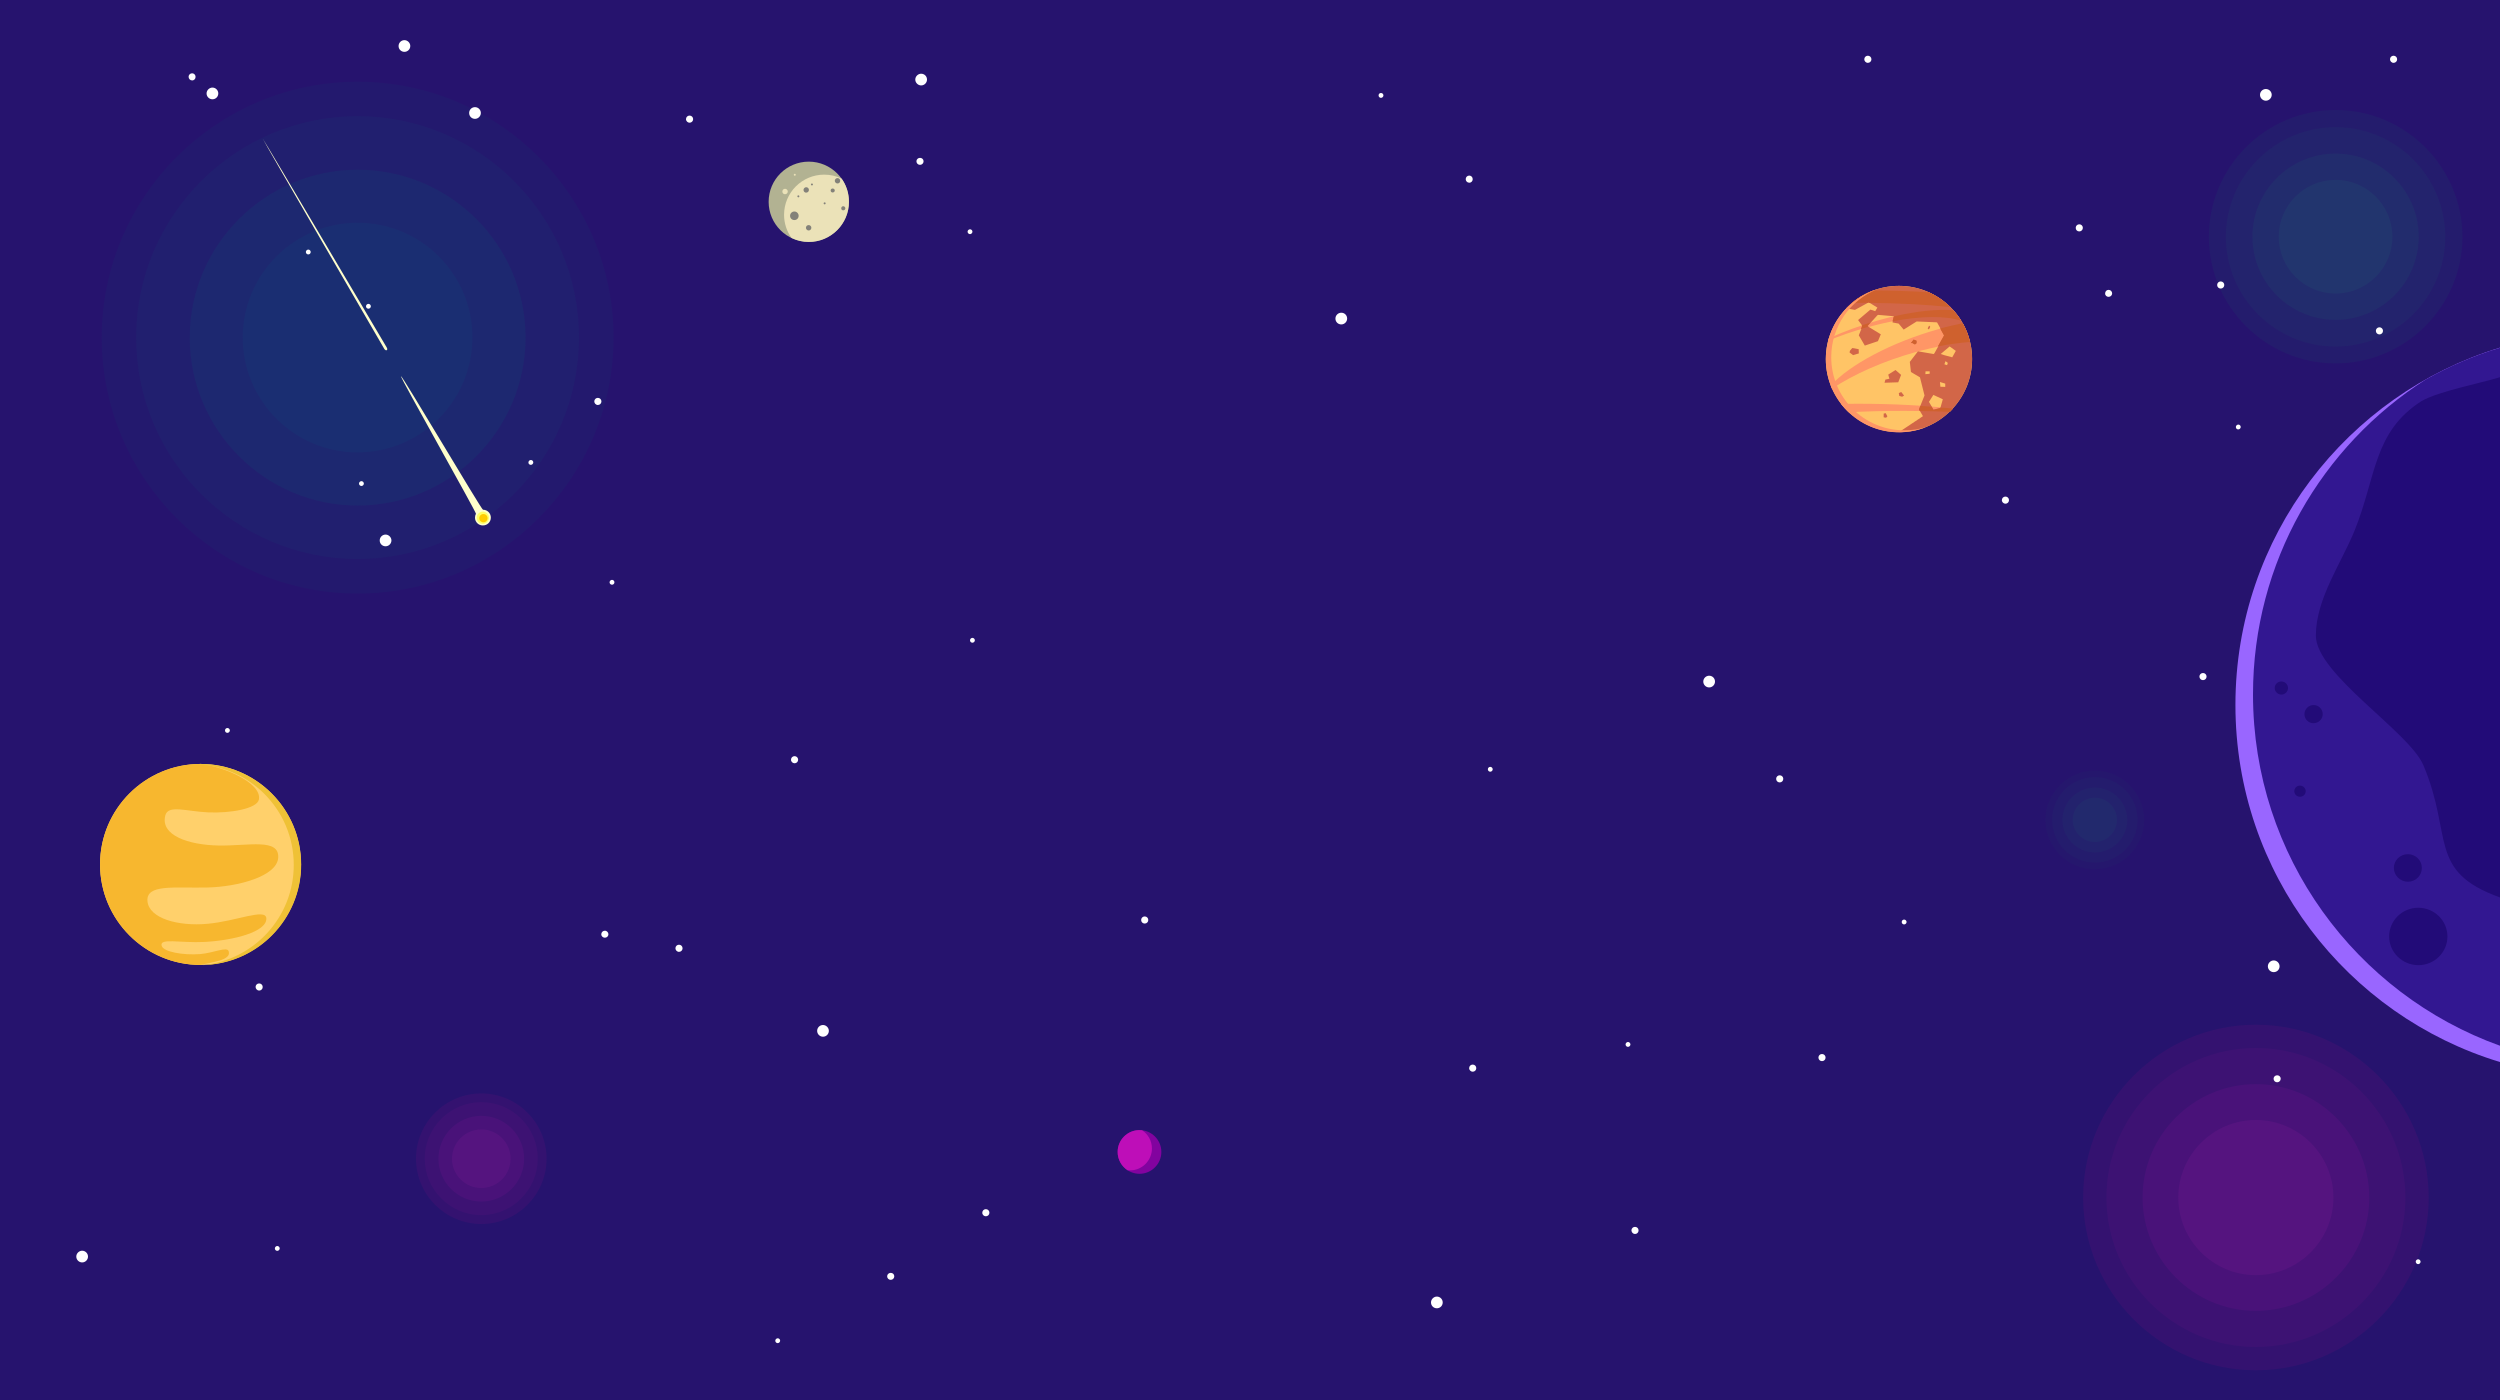 <?xml version="1.0" encoding="utf-8"?>
<svg version="1.1" id="Layer_1" x="0px" y="0px" width="1750px" height="980px" viewBox="0 0 1750 980" enable-background="new 0 0 1750 980" xmlns="http://www.w3.org/2000/svg">
  <rect fill-rule="evenodd" clip-rule="evenodd" fill="#26136E" width="1750" height="980"/>
  <g transform="matrix(-1, 0, 0, -1, 1794.9, 1016.4)">
    <g>
      <path fill-rule="evenodd" clip-rule="evenodd" d="M215.8,299.1c66.6,0,120.9-54.4,120.9-121 c0-66.6-54.3-120.9-120.9-120.9s-121,54.3-121,120.9C94.9,244.7,149.2,299.1,215.8,299.1L215.8,299.1z" fill="#341270"/>
      <path fill-rule="evenodd" clip-rule="evenodd" d="M215.8,282.8c57.6,0,104.6-47,104.6-104.7 c0-57.6-47-104.6-104.6-104.6c-57.6,0-104.7,47-104.7,104.6C111.2,235.8,158.2,282.8,215.8,282.8L215.8,282.8z" fill="#3D1273"/>
      <path fill-rule="evenodd" clip-rule="evenodd" d="M215.8,257.5c43.7,0,79.3-35.7,79.3-79.4 c0-43.7-35.7-79.3-79.3-79.3c-43.7,0-79.4,35.7-79.4,79.3C136.5,221.8,172.1,257.5,215.8,257.5L215.8,257.5z" fill="#491279"/>
      <path fill-rule="evenodd" clip-rule="evenodd" d="M215.8,232.4c29.9,0,54.3-24.4,54.3-54.3 c0-29.9-24.4-54.3-54.3-54.3c-29.9,0-54.3,24.4-54.3,54.3C161.5,208,185.9,232.4,215.8,232.4L215.8,232.4z" fill="#55147F"/>
    </g>
    <g>
      <path fill-rule="evenodd" clip-rule="evenodd" fill="#23196E" d="M1544.6,959.2c98.7,0,179.1-80.5,179.1-179.1 c0-98.7-80.5-179.2-179.1-179.2c-98.7,0-179.2,80.5-179.2,179.2C1365.4,878.8,1445.8,959.2,1544.6,959.2L1544.6,959.2z"/>
      <path fill-rule="evenodd" clip-rule="evenodd" fill="#211F6F" d="M1544.6,935.1c85.4,0,155-69.6,155-155c0-85.4-69.6-155-155-155 c-85.4,0-155,69.6-155,155C1389.5,865.5,1459.2,935.1,1544.6,935.1L1544.6,935.1z"/>
      <path fill-rule="evenodd" clip-rule="evenodd" fill="#1D2870" d="M1544.6,897.6c64.7,0,117.5-52.8,117.5-117.5 s-52.8-117.6-117.5-117.6c-64.8,0-117.6,52.8-117.6,117.6S1479.8,897.6,1544.6,897.6L1544.6,897.6z"/>
      <path fill-rule="evenodd" clip-rule="evenodd" fill="#1A2E72" d="M1544.6,860.5c44.3,0,80.4-36.1,80.4-80.4 c0-44.3-36.1-80.4-80.4-80.4c-44.3,0-80.4,36.1-80.4,80.4C1464.1,824.4,1500.2,860.5,1544.6,860.5L1544.6,860.5z"/>
    </g>
    <g>
      <path fill-rule="evenodd" clip-rule="evenodd" fill="#341270" d="M1458,251c25.2,0,45.7-20.5,45.7-45.7 c0-25.2-20.5-45.7-45.7-45.7c-25.2,0-45.7,20.5-45.7,45.7C1412.3,230.5,1432.8,251,1458,251L1458,251z"/>
      <path fill-rule="evenodd" clip-rule="evenodd" fill="#3D1273" d="M1458,244.9c21.8,0,39.6-17.8,39.6-39.5 c0-21.8-17.8-39.6-39.6-39.6c-21.8,0-39.5,17.8-39.5,39.6C1418.4,227.1,1436.2,244.9,1458,244.9L1458,244.9z"/>
      <path fill-rule="evenodd" clip-rule="evenodd" fill="#491279" d="M1458,235.3c16.5,0,30-13.5,30-30s-13.5-30-30-30 c-16.5,0-30,13.5-30,30S1441.4,235.3,1458,235.3L1458,235.3z"/>
      <path fill-rule="evenodd" clip-rule="evenodd" fill="#55147F" d="M1458,225.8c11.3,0,20.5-9.2,20.5-20.5 c0-11.3-9.2-20.5-20.5-20.5c-11.3,0-20.5,9.2-20.5,20.5C1437.5,216.6,1446.7,225.8,1458,225.8L1458,225.8z"/>
    </g>
    <g>
      <path fill-rule="evenodd" clip-rule="evenodd" fill="#241C6D" d="M160,939.4c48.9,0,88.7-39.8,88.7-88.7 c0-48.9-39.9-88.7-88.7-88.7c-48.9,0-88.8,39.9-88.8,88.7C71.3,899.5,111.1,939.4,160,939.4L160,939.4z"/>
      <path fill-rule="evenodd" clip-rule="evenodd" fill="#23236D" d="M160,927.4c42.3,0,76.8-34.5,76.8-76.8 c0-42.3-34.5-76.8-76.8-76.8c-42.3,0-76.8,34.5-76.8,76.8C83.2,892.9,117.7,927.4,160,927.4L160,927.4z"/>
      <path fill-rule="evenodd" clip-rule="evenodd" fill="#222C6D" d="M160,908.9c32.1,0,58.2-26.1,58.2-58.2 c0-32.1-26.1-58.2-58.2-58.2c-32.1,0-58.2,26.1-58.2,58.2C101.8,882.7,127.9,908.9,160,908.9L160,908.9z"/>
      <path fill-rule="evenodd" clip-rule="evenodd" fill="#22356E" d="M160,890.5c21.9,0,39.8-17.9,39.8-39.8s-17.9-39.8-39.8-39.8 c-21.9,0-39.8,17.9-39.8,39.8S138.1,890.5,160,890.5L160,890.5z"/>
    </g>
    <g>
      <path fill-rule="evenodd" clip-rule="evenodd" fill="#25176D" d="M328.5,477c19,0,34.6-15.5,34.6-34.6s-15.5-34.5-34.6-34.5 c-19,0-34.5,15.5-34.5,34.5S309.5,477,328.5,477L328.5,477z"/>
      <path fill-rule="evenodd" clip-rule="evenodd" fill="#241C6D" d="M328.5,472.4c16.5,0,29.9-13.4,29.9-29.9 c0-16.5-13.4-29.9-29.9-29.9c-16.4,0-29.9,13.4-29.9,29.9C298.6,458.9,312.1,472.4,328.5,472.4L328.5,472.4z"/>
      <path fill-rule="evenodd" clip-rule="evenodd" fill="#23226D" d="M328.5,465.1c12.5,0,22.7-10.2,22.7-22.7 c0-12.5-10.2-22.7-22.7-22.7c-12.5,0-22.7,10.2-22.7,22.7C305.8,454.9,316.1,465.1,328.5,465.1L328.5,465.1z"/>
      <path fill-rule="evenodd" clip-rule="evenodd" fill="#22296D" d="M328.5,458c8.6,0,15.5-7,15.5-15.5s-7-15.5-15.5-15.5 c-8.5,0-15.5,7-15.5,15.5S320,458,328.5,458L328.5,458z"/>
    </g>
  </g>
  <g transform="matrix(-1, 0, 0, 1, 1577.931, 84.861)">
    <path fill-rule="evenodd" clip-rule="evenodd" d="M1437.5,590.6c38.8,0,70.4-31.6,70.4-70.4 c0-38.7-31.6-70.3-70.4-70.3c-38.7,0-70.3,31.6-70.3,70.3C1367.2,559,1398.8,590.6,1437.5,590.6L1437.5,590.6z" style="fill: rgb(255, 208, 107);"/>
    <path fill-rule="evenodd" clip-rule="evenodd" d="M1437.5,449.9c38.9,0,70.4,31.5,70.4,70.3 c0,38.9-31.5,70.4-70.4,70.4c-7.1-1.9-22-3.1-19.6-9.7c1.2-3.3,10.6,1.3,19.9,2.1c12.4,0.9,25.4-1.6,26.9-5.6c2.1-6-12.8-2-30-2.9 c-20.4-1.1-43.8-7.1-43.2-16.6c0.5-7.2,21,2.1,41.2,3.9c20.6,1.9,40.9-3.8,42-15.8c1.1-12.2-18.8-9.1-41.8-9.6 c-21.5-0.5-48.8-7.8-49.7-20.8c-1-14,21-8.2,41.8-8.6c21-0.4,40.9-7.1,37.2-21.1c-2-7.6-14.5-2.8-30-2.1c-15.6,0.7-34.3-2.6-35.5-9 C1394.5,462.8,1422.7,451.4,1437.5,449.9L1437.5,449.9z" style="fill: rgb(247, 183, 47);"/>
    <path fill-rule="evenodd" clip-rule="evenodd" d="M1437.5,449.9c2.3,0,4.6,0.1,6.8,0.3c-0.5,0-1.1,0-1.6,0 c-38.9,0-70.4,31.5-70.4,70.4c0,36.6,27.9,66.6,63.6,70.1c-38.1-0.8-68.8-32-68.8-70.4C1367.2,481.4,1398.7,449.9,1437.5,449.9 L1437.5,449.9z" style="fill: rgb(239, 193, 54);"/>
  </g>
  <g transform="matrix(-1, 0, 0, -1, 1309.451, 1057.565)">
    <path fill-rule="evenodd" clip-rule="evenodd" d="M511.8,266.5c8.4,0,15.3-6.9,15.3-15.3c0-8.4-6.9-15.3-15.3-15.3 c-8.4,0-15.3,6.9-15.3,15.3C496.5,259.7,503.4,266.5,511.8,266.5L511.8,266.5z" style="fill: rgb(130, 3, 159);"/>
    <path fill-rule="evenodd" clip-rule="evenodd" d="M520.2,238.4c4.2,2.8,6.9,7.5,6.9,12.8c0,8.5-6.9,15.3-15.3,15.3 c-0.6,0-1.2,0-1.8-0.1c-4.2-2.7-6.9-7.5-6.9-12.8c0-8.4,6.9-15.3,15.3-15.3C519,238.3,519.6,238.4,520.2,238.4L520.2,238.4z" style="fill: rgb(190, 14, 184);"/>
  </g>
  <g transform="matrix(0, -1, 1, 0, 404.348, 1372.446)">
    <path fill-rule="evenodd" clip-rule="evenodd" d="M1231.2,189.9c15.5,0,28.1-12.6,28.1-28.1s-12.6-28.1-28.1-28.1 c-15.5,0-28.1,12.6-28.1,28.1S1215.7,189.9,1231.2,189.9L1231.2,189.9z" style="fill: rgb(178, 178, 146);"/>
    <path fill-rule="evenodd" clip-rule="evenodd" d="M1247.4,184.8c-4.6,3.3-10.2,5.1-16.2,5.1 c-15.5,0-28.1-12.6-28.1-28.1c0-4.3,1-8.4,2.8-12.1c4.6-3.3,10.2-5.2,16.2-5.2c15.5,0,28.1,12.6,28.1,28.1 C1250.2,177,1249.2,181.1,1247.4,184.8L1247.4,184.8z M1238.4,143.3c1,0,1.9,0.8,1.9,1.9c0,1-0.9,1.9-1.9,1.9 c-1.1,0-1.9-0.9-1.9-1.9C1236.4,144.1,1237.3,143.3,1238.4,143.3L1238.4,143.3z M1250.1,151.3c0.4,0,0.7,0.3,0.7,0.7 c0,0.4-0.3,0.7-0.7,0.7c-0.4,0-0.7-0.4-0.7-0.7C1249.4,151.7,1249.7,151.3,1250.1,151.3L1250.1,151.3z" style="fill: rgb(235, 226, 184);"/>
    <path fill-rule="evenodd" clip-rule="evenodd" d="M1221.4,148.7c1.6,0,3,1.3,3,3c0,1.7-1.4,3-3,3c-1.7,0-3-1.3-3-3 C1218.4,150,1219.7,148.7,1221.4,148.7L1221.4,148.7z M1230.1,172.2c0.4,0,0.7,0.3,0.7,0.7c0,0.4-0.3,0.7-0.7,0.7 c-0.4,0-0.7-0.3-0.7-0.7C1229.4,172.5,1229.7,172.2,1230.1,172.2L1230.1,172.2z M1235,153.8c0.4,0,0.7,0.3,0.7,0.7 c0,0.4-0.3,0.7-0.7,0.7c-0.4,0-0.7-0.3-0.7-0.7C1234.3,154.1,1234.7,153.8,1235,153.8L1235,153.8z M1243.3,163.3 c0.4,0,0.7,0.3,0.7,0.7c0,0.4-0.3,0.7-0.7,0.7c-0.4,0-0.7-0.4-0.7-0.7C1242.6,163.7,1243,163.3,1243.3,163.3L1243.3,163.3z M1239.1,177.1c0.8,0,1.4,0.6,1.4,1.4c0,0.8-0.6,1.5-1.4,1.5c-0.8,0-1.4-0.7-1.4-1.5C1237.7,177.7,1238.3,177.1,1239.1,177.1 L1239.1,177.1z M1226.6,184.5c0.8,0,1.5,0.6,1.5,1.4c0,0.8-0.7,1.5-1.5,1.5c-0.8,0-1.4-0.7-1.4-1.5 C1225.2,185.1,1225.8,184.5,1226.6,184.5L1226.6,184.5z M1245.9,180c1,0,1.9,0.9,1.9,1.9c0,1.1-0.9,1.9-1.9,1.9 c-1.1,0-1.9-0.8-1.9-1.9C1244,180.9,1244.9,180,1245.9,180L1245.9,180z M1239.5,158.1c1,0,1.9,0.9,1.9,1.9c0,1.1-0.9,1.9-1.9,1.9 c-1.1,0-1.9-0.9-1.9-1.9C1237.5,159,1238.4,158.1,1239.5,158.1L1239.5,158.1z M1213,159.8c1.1,0,1.9,0.9,1.9,1.9 c0,1-0.8,1.9-1.9,1.9c-1.1,0-1.9-0.9-1.9-1.9C1211.1,160.7,1212,159.8,1213,159.8L1213,159.8z" style="fill: rgb(131, 129, 121);"/>
  </g>
  <g transform="matrix(0, -1, 1, 0, -600.006, 671.012)">
    <path fill-rule="evenodd" clip-rule="evenodd" fill="#FFFFCC" d="M308.6,932.5c0.9,0,1.9,0.2,2.7,0.7c0.8,0.5,96-53.4,96.5-52.6 c0.6,0.9-93.6,56.4-93.6,57.5c0,3.1-2.5,5.5-5.5,5.5c-3,0-5.5-2.4-5.5-5.5C303.1,935,305.6,932.5,308.6,932.5L308.6,932.5z"/>
    <path fill-rule="evenodd" clip-rule="evenodd" fill="#FFFF66" d="M308.6,942.3c2.4,0,4.3-2,4.3-4.3s-1.9-4.3-4.3-4.3 s-4.3,1.9-4.3,4.3S306.3,942.3,308.6,942.3L308.6,942.3z"/>
    <path fill-rule="evenodd" clip-rule="evenodd" fill="#FFCC00" d="M308.3,941.3c1.6,0,2.9-1.3,2.9-2.9c0-1.6-1.3-2.9-2.9-2.9 c-1.6,0-2.9,1.3-2.9,2.9C305.4,940,306.7,941.3,308.3,941.3L308.3,941.3z"/>
    <path fill-rule="evenodd" clip-rule="evenodd" fill="#FFFFCC" d="M426.8,869c0.2-0.1,146.8-85.3,147-85 c0.2,0.3-145.7,86.5-146,86.7C425.8,871.9,425,870.1,426.8,869L426.8,869z"/>
  </g>
  <g>
    <path fill-rule="evenodd" clip-rule="evenodd" fill="#FFFFFF" d="M644,115.4c1.4,0,2.5-1.1,2.5-2.5c0-1.4-1.1-2.4-2.5-2.4 s-2.5,1.1-2.5,2.4C641.5,114.3,642.6,115.4,644,115.4L644,115.4z"/>
    <path fill-rule="evenodd" clip-rule="evenodd" fill="#FFFFFF" d="M482.7,85.9c1.4,0,2.5-1.1,2.5-2.5c0-1.4-1.1-2.5-2.5-2.5 s-2.5,1.1-2.5,2.5C480.2,84.8,481.4,85.9,482.7,85.9L482.7,85.9z"/>
    <path fill-rule="evenodd" clip-rule="evenodd" fill="#FFFFFF" d="M418.5,283.5c1.4,0,2.5-1.1,2.5-2.5c0-1.4-1.1-2.5-2.5-2.5 c-1.4,0-2.5,1.1-2.5,2.5C416,282.3,417.1,283.5,418.5,283.5L418.5,283.5z"/>
    <path fill-rule="evenodd" clip-rule="evenodd" fill="#FFFFFF" d="M556.2,534.3c1.4,0,2.5-1.1,2.5-2.5s-1.1-2.5-2.5-2.5 s-2.5,1.1-2.5,2.5S554.9,534.3,556.2,534.3L556.2,534.3z"/>
    <path fill-rule="evenodd" clip-rule="evenodd" fill="#FFFFFF" d="M423.4,656.4c1.4,0,2.5-1.1,2.5-2.4s-1.1-2.5-2.5-2.5 s-2.5,1.1-2.5,2.5S422.1,656.4,423.4,656.4L423.4,656.4z"/>
    <path fill-rule="evenodd" clip-rule="evenodd" fill="#FFFFFF" d="M475.3,666.3c1.4,0,2.5-1.1,2.5-2.5c0-1.4-1.1-2.5-2.5-2.5 c-1.4,0-2.5,1.1-2.5,2.5C472.8,665.1,473.9,666.3,475.3,666.3L475.3,666.3z"/>
    <path fill-rule="evenodd" clip-rule="evenodd" fill="#FFFFFF" d="M690.1,851.4c1.4,0,2.5-1.1,2.5-2.5c0-1.4-1.1-2.5-2.5-2.5 s-2.5,1.1-2.5,2.5C687.6,850.4,688.8,851.4,690.1,851.4L690.1,851.4z"/>
    <path fill-rule="evenodd" clip-rule="evenodd" fill="#FFFFFF" d="M623.5,895.9c1.4,0,2.5-1.1,2.5-2.5c0-1.4-1.1-2.4-2.5-2.4 s-2.5,1.1-2.5,2.4C621,894.8,622.1,895.9,623.5,895.9L623.5,895.9z"/>
    <path fill-rule="evenodd" clip-rule="evenodd" fill="#FFFFFF" d="M181.4,693.4c1.4,0,2.5-1.1,2.5-2.5c0-1.4-1.1-2.5-2.5-2.5 c-1.4,0-2.5,1.1-2.5,2.5C179,692.3,180.1,693.4,181.4,693.4L181.4,693.4z"/>
    <path fill-rule="evenodd" clip-rule="evenodd" fill="#FFFFFF" d="M801.3,646.5c1.4,0,2.5-1.1,2.5-2.5s-1.1-2.5-2.5-2.5 s-2.5,1.1-2.5,2.5S799.9,646.5,801.3,646.5L801.3,646.5z"/>
    <path fill-rule="evenodd" clip-rule="evenodd" fill="#FFFFFF" d="M1030.9,750.2c1.4,0,2.5-1.1,2.5-2.5c0-1.4-1.1-2.5-2.5-2.5 s-2.5,1.1-2.5,2.5C1028.4,749.1,1029.6,750.2,1030.9,750.2L1030.9,750.2z"/>
    <path fill-rule="evenodd" clip-rule="evenodd" fill="#FFFFFF" d="M1245.8,547.7c1.4,0,2.5-1.1,2.5-2.5c0-1.4-1.1-2.5-2.5-2.5 s-2.5,1.1-2.5,2.5C1243.3,546.6,1244.4,547.7,1245.8,547.7L1245.8,547.7z"/>
    <path fill-rule="evenodd" clip-rule="evenodd" fill="#FFFFFF" d="M1403.8,352.6c1.4,0,2.5-1.1,2.5-2.5c0-1.4-1.1-2.5-2.5-2.5 s-2.5,1.1-2.5,2.5C1401.3,351.5,1402.5,352.6,1403.8,352.6L1403.8,352.6z"/>
    <path fill-rule="evenodd" clip-rule="evenodd" fill="#FFFFFF" d="M1364.3,258.8c1.4,0,2.5-1.1,2.5-2.5c0-1.4-1.1-2.5-2.5-2.5 s-2.5,1.1-2.5,2.5C1361.8,257.7,1362.9,258.8,1364.3,258.8L1364.3,258.8z"/>
    <path fill-rule="evenodd" clip-rule="evenodd" fill="#FFFFFF" d="M1476,207.8c1.4,0,2.5-1.1,2.5-2.4c0-1.4-1.1-2.5-2.5-2.5 s-2.4,1.1-2.4,2.5C1473.5,206.7,1474.6,207.8,1476,207.8L1476,207.8z"/>
    <path fill-rule="evenodd" clip-rule="evenodd" fill="#FFFFFF" d="M1554.5,202c1.4,0,2.5-1.1,2.5-2.5c0-1.4-1.1-2.5-2.5-2.5 s-2.5,1.1-2.5,2.5C1552,200.9,1553.1,202,1554.5,202L1554.5,202z"/>
    <path fill-rule="evenodd" clip-rule="evenodd" fill="#FFFFFF" d="M1455.5,162c1.4,0,2.5-1.1,2.5-2.5c0-1.4-1.1-2.5-2.5-2.5 s-2.5,1.1-2.5,2.5C1453,161,1454.1,162,1455.5,162L1455.5,162z"/>
    <path fill-rule="evenodd" clip-rule="evenodd" fill="#FFFFFF" d="M1307.5,44c1.4,0,2.5-1.1,2.5-2.5c0-1.4-1.1-2.5-2.5-2.5 s-2.5,1.1-2.5,2.5C1305,42.8,1306.1,44,1307.5,44L1307.5,44z"/>
    <path fill-rule="evenodd" clip-rule="evenodd" fill="#FFFFFF" d="M1675.5,44c1.4,0,2.5-1.1,2.5-2.5c0-1.4-1.1-2.5-2.5-2.5 s-2.5,1.1-2.5,2.5C1673,42.8,1674.1,44,1675.5,44L1675.5,44z"/>
    <path fill-rule="evenodd" clip-rule="evenodd" fill="#FFFFFF" d="M1665.6,234.1c1.4,0,2.5-1.1,2.5-2.5c0-1.4-1.1-2.5-2.5-2.5 s-2.5,1.1-2.5,2.5C1663.1,233,1664.2,234.1,1665.6,234.1L1665.6,234.1z"/>
    <path fill-rule="evenodd" clip-rule="evenodd" fill="#FFFFFF" d="M1542.1,476.1c1.4,0,2.5-1.1,2.5-2.5c0-1.4-1.1-2.5-2.5-2.5 s-2.5,1.1-2.5,2.5C1539.6,475,1540.7,476.1,1542.1,476.1L1542.1,476.1z"/>
    <path fill-rule="evenodd" clip-rule="evenodd" fill="#FFFFFF" d="M1653.2,582.3c1.4,0,2.5-1.1,2.5-2.5s-1.1-2.5-2.5-2.5 s-2.5,1.1-2.5,2.5S1651.9,582.3,1653.2,582.3L1653.2,582.3z"/>
    <path fill-rule="evenodd" clip-rule="evenodd" fill="#FFFFFF" d="M1594,757.6c1.4,0,2.5-1.1,2.5-2.5c0-1.4-1.1-2.4-2.5-2.4 c-1.4,0-2.5,1.1-2.5,2.4C1591.5,756.5,1592.6,757.6,1594,757.6L1594,757.6z"/>
    <path fill-rule="evenodd" clip-rule="evenodd" fill="#FFFFFF" d="M1275.4,742.8c1.4,0,2.5-1.1,2.5-2.5s-1.1-2.5-2.5-2.5 s-2.5,1.1-2.5,2.5S1274,742.8,1275.4,742.8L1275.4,742.8z"/>
    <path fill-rule="evenodd" clip-rule="evenodd" fill="#FFFFFF" d="M1144.5,863.8c1.4,0,2.5-1.1,2.5-2.5c0-1.4-1.1-2.5-2.5-2.5 s-2.5,1.1-2.5,2.5C1142.1,862.7,1143.2,863.8,1144.5,863.8L1144.5,863.8z"/>
    <path fill-rule="evenodd" clip-rule="evenodd" fill="#FFFFFF" d="M1028.5,127.9c1.4,0,2.4-1.1,2.4-2.5s-1.1-2.5-2.4-2.5 c-1.4,0-2.5,1.1-2.5,2.5S1027.1,127.9,1028.5,127.9L1028.5,127.9z"/>
    <path fill-rule="evenodd" clip-rule="evenodd" fill="#FFFFFF" d="M134.5,56.3c1.4,0,2.4-1.1,2.4-2.5c0-1.4-1.1-2.5-2.4-2.5 c-1.4,0-2.5,1.1-2.5,2.5C132.1,55.2,133.1,56.3,134.5,56.3L134.5,56.3z"/>
    <path fill-rule="evenodd" clip-rule="evenodd" fill="#FFFFFF" d="M148.7,69.5c2.3,0,4.1-1.8,4.1-4.1c0-2.2-1.8-4.1-4.1-4.1 c-2.2,0-4.1,1.9-4.1,4.1C144.6,67.7,146.5,69.5,148.7,69.5L148.7,69.5z"/>
    <path fill-rule="evenodd" clip-rule="evenodd" fill="#FFFFFF" d="M283.1,36.3c2.2,0,4.1-1.8,4.1-4.1c0-2.2-1.9-4.1-4.1-4.1 c-2.3,0-4.1,1.9-4.1,4.1C279,34.5,280.8,36.3,283.1,36.3L283.1,36.3z"/>
    <path fill-rule="evenodd" clip-rule="evenodd" fill="#FFFFFF" d="M332.5,83.2c2.2,0,4.1-1.9,4.1-4.1c0-2.3-1.9-4.1-4.1-4.1 c-2.3,0-4.1,1.8-4.1,4.1C328.4,81.4,330.2,83.2,332.5,83.2L332.5,83.2z"/>
    <path fill-rule="evenodd" clip-rule="evenodd" fill="#FFFFFF" d="M644.8,59.8c2.3,0,4.1-1.9,4.1-4.1c0-2.3-1.8-4.1-4.1-4.1 c-2.2,0-4.1,1.9-4.1,4.1C640.7,57.9,642.6,59.8,644.8,59.8L644.8,59.8z"/>
    <path fill-rule="evenodd" clip-rule="evenodd" fill="#FFFFFF" d="M269.9,382.4c2.2,0,4.1-1.8,4.1-4.1c0-2.2-1.9-4.1-4.1-4.1 c-2.3,0-4.1,1.9-4.1,4.1C265.8,380.6,267.6,382.4,269.9,382.4L269.9,382.4z"/>
    <path fill-rule="evenodd" clip-rule="evenodd" fill="#FFFFFF" d="M576.1,725.7c2.2,0,4.1-1.8,4.1-4.1c0-2.2-1.9-4.1-4.1-4.1 c-2.3,0-4.1,1.9-4.1,4.1C572,723.8,573.8,725.7,576.1,725.7L576.1,725.7z"/>
    <path fill-rule="evenodd" clip-rule="evenodd" fill="#FFFFFF" d="M57.5,883.7c2.3,0,4.1-1.9,4.1-4.1c0-2.2-1.8-4.1-4.1-4.1 c-2.2,0-4.1,1.9-4.1,4.1C53.4,881.9,55.3,883.7,57.5,883.7L57.5,883.7z"/>
    <path fill-rule="evenodd" clip-rule="evenodd" fill="#FFFFFF" d="M1005.8,915.8c2.3,0,4.1-1.8,4.1-4.1c0-2.2-1.8-4.1-4.1-4.1 c-2.2,0-4.1,1.9-4.1,4.1C1001.7,914,1003.5,915.8,1005.8,915.8L1005.8,915.8z"/>
    <path fill-rule="evenodd" clip-rule="evenodd" fill="#FFFFFF" d="M1196.4,481.2c2.3,0,4.1-1.9,4.1-4.1c0-2.3-1.8-4.1-4.1-4.1 c-2.2,0-4.1,1.8-4.1,4.1C1192.3,479.3,1194.1,481.2,1196.4,481.2L1196.4,481.2z"/>
    <path fill-rule="evenodd" clip-rule="evenodd" fill="#FFFFFF" d="M1591.6,680.5c2.3,0,4.1-1.8,4.1-4.1c0-2.2-1.8-4.1-4.1-4.1 c-2.2,0-4.1,1.9-4.1,4.1C1587.5,678.7,1589.4,680.5,1591.6,680.5L1591.6,680.5z"/>
    <path fill-rule="evenodd" clip-rule="evenodd" fill="#FFFFFF" d="M938.9,227.1c2.3,0,4.1-1.9,4.1-4.1c0-2.3-1.8-4.1-4.1-4.1 c-2.2,0-4.1,1.8-4.1,4.1C934.8,225.3,936.6,227.1,938.9,227.1L938.9,227.1z"/>
    <path fill-rule="evenodd" clip-rule="evenodd" fill="#FFFFFF" d="M1586.1,70.5c2.2,0,4.1-1.9,4.1-4.1c0-2.3-1.9-4.1-4.1-4.1 s-4.1,1.8-4.1,4.1C1582,68.6,1583.9,70.5,1586.1,70.5L1586.1,70.5z"/>
    <path fill-rule="evenodd" clip-rule="evenodd" fill="#FFFFFF" d="M680.7,449.9c0.9,0,1.7-0.8,1.7-1.7c0-0.9-0.8-1.7-1.7-1.7 c-0.9,0-1.7,0.8-1.7,1.7C679,449.2,679.8,449.9,680.7,449.9L680.7,449.9z"/>
    <path fill-rule="evenodd" clip-rule="evenodd" fill="#FFFFFF" d="M679,163.9c0.9,0,1.7-0.8,1.7-1.7c0-0.9-0.7-1.7-1.7-1.7 c-0.9,0-1.7,0.8-1.7,1.7C677.3,163.1,678.1,163.9,679,163.9L679,163.9z"/>
    <path fill-rule="evenodd" clip-rule="evenodd" fill="#FFFFFF" d="M966.7,68.5c0.9,0,1.7-0.8,1.7-1.7s-0.7-1.7-1.7-1.7 s-1.7,0.7-1.7,1.7S965.8,68.5,966.7,68.5L966.7,68.5z"/>
    <path fill-rule="evenodd" clip-rule="evenodd" fill="#FFFFFF" d="M1317.4,300.6c0.9,0,1.7-0.8,1.7-1.7c0-0.9-0.8-1.7-1.7-1.7 c-0.9,0-1.7,0.8-1.7,1.7C1315.7,299.9,1316.4,300.6,1317.4,300.6L1317.4,300.6z"/>
    <path fill-rule="evenodd" clip-rule="evenodd" fill="#FFFFFF" d="M1566.8,300.6c0.9,0,1.7-0.8,1.7-1.7c0-0.9-0.7-1.7-1.7-1.7 c-0.9,0-1.7,0.8-1.7,1.7C1565.1,299.9,1565.8,300.6,1566.8,300.6L1566.8,300.6z"/>
    <path fill-rule="evenodd" clip-rule="evenodd" fill="#FFFFFF" d="M1628.5,520.4c0.9,0,1.7-0.7,1.7-1.7s-0.8-1.7-1.7-1.7 c-0.9,0-1.7,0.8-1.7,1.7S1627.6,520.4,1628.5,520.4L1628.5,520.4z"/>
    <path fill-rule="evenodd" clip-rule="evenodd" fill="#FFFFFF" d="M1043.2,540.2c0.9,0,1.7-0.8,1.7-1.7s-0.8-1.7-1.7-1.7 c-0.9,0-1.7,0.7-1.7,1.7S1042.3,540.2,1043.2,540.2L1043.2,540.2z"/>
    <path fill-rule="evenodd" clip-rule="evenodd" fill="#FFFFFF" d="M1139.6,732.8c0.9,0,1.7-0.8,1.7-1.7c0-0.9-0.8-1.7-1.7-1.7 c-0.9,0-1.7,0.8-1.7,1.7C1137.9,732,1138.6,732.8,1139.6,732.8L1139.6,732.8z"/>
    <path fill-rule="evenodd" clip-rule="evenodd" fill="#FFFFFF" d="M428.4,409.3c0.9,0,1.7-0.7,1.7-1.7s-0.8-1.7-1.7-1.7 c-0.9,0-1.7,0.8-1.7,1.7S427.4,409.3,428.4,409.3L428.4,409.3z"/>
    <path fill-rule="evenodd" clip-rule="evenodd" fill="#FFFFFF" d="M257.9,216.1c0.9,0,1.7-0.8,1.7-1.7c0-0.9-0.8-1.7-1.7-1.7 c-0.9,0-1.7,0.8-1.7,1.7C256.2,215.4,257,216.1,257.9,216.1L257.9,216.1z"/>
    <path fill-rule="evenodd" clip-rule="evenodd" fill="#FFFFFF" d="M253,340.2c0.9,0,1.7-0.8,1.7-1.7c0-0.9-0.8-1.7-1.7-1.7 c-0.9,0-1.7,0.8-1.7,1.7C251.3,339.4,252.1,340.2,253,340.2L253,340.2z"/>
    <path fill-rule="evenodd" clip-rule="evenodd" fill="#FFFFFF" d="M159.2,513c0.9,0,1.7-0.8,1.7-1.7s-0.8-1.7-1.7-1.7 c-0.9,0-1.7,0.7-1.7,1.7S158.2,513,159.2,513L159.2,513z"/>
    <path fill-rule="evenodd" clip-rule="evenodd" fill="#FFFFFF" d="M215.8,178.1c0.9,0,1.7-0.7,1.7-1.7c0-0.9-0.8-1.7-1.7-1.7 c-0.9,0-1.7,0.8-1.7,1.7C214.1,177.4,214.9,178.1,215.8,178.1L215.8,178.1z"/>
    <path fill-rule="evenodd" clip-rule="evenodd" fill="#FFFFFF" d="M371.6,325.4c0.9,0,1.7-0.8,1.7-1.7c0-0.9-0.7-1.7-1.7-1.7 c-0.9,0-1.7,0.8-1.7,1.7C369.8,324.6,370.6,325.4,371.6,325.4L371.6,325.4z"/>
    <path fill-rule="evenodd" clip-rule="evenodd" fill="#FFFFFF" d="M194.1,875.6c0.9,0,1.7-0.8,1.7-1.7c0-0.9-0.8-1.7-1.7-1.7 c-0.9,0-1.7,0.8-1.7,1.7C192.4,874.8,193.1,875.6,194.1,875.6L194.1,875.6z"/>
    <path fill-rule="evenodd" clip-rule="evenodd" fill="#FFFFFF" d="M544.4,940.2c0.9,0,1.7-0.8,1.7-1.7c0-0.9-0.7-1.7-1.7-1.7 c-0.9,0-1.7,0.8-1.7,1.7C542.7,939.5,543.5,940.2,544.4,940.2L544.4,940.2z"/>
    <path fill-rule="evenodd" clip-rule="evenodd" fill="#FFFFFF" d="M1692.7,884.9c0.9,0,1.7-0.8,1.7-1.7c0-0.9-0.8-1.7-1.7-1.7 c-0.9,0-1.7,0.8-1.7,1.7C1691.1,884.2,1691.8,884.9,1692.7,884.9L1692.7,884.9z"/>
    <path fill-rule="evenodd" clip-rule="evenodd" fill="#FFFFFF" d="M1332.9,647.1c0.9,0,1.7-0.8,1.7-1.7s-0.8-1.7-1.7-1.7 c-0.9,0-1.7,0.7-1.7,1.7S1332,647.1,1332.9,647.1L1332.9,647.1z"/>
  </g>
  <g transform="matrix(-1, 0, 0, -1, 1615.667, 828.115)">
    <path fill-rule="evenodd" clip-rule="evenodd" d="M286.4,628c28.2,0,51.2-23,51.2-51.2c0-28.2-23-51.2-51.2-51.2 c-28.2,0-51.2,23-51.2,51.2C235.2,604.9,258.2,628,286.4,628L286.4,628z" style="fill: rgb(255, 196, 102);"/>
    <path fill-rule="evenodd" clip-rule="evenodd" d="M321.6,539.5c1.9,1.8,3.7,3.8,5.4,5.9c-3.9,0.1-7.8,0.1-11.8,0.1 c-25,0-48.1-1.3-66.6-3.4c0.7-0.8,1.4-1.5,2.2-2.3c10,0.5,20.7,0.7,31.6,0.7C296.3,540.5,309.5,540.2,321.6,539.5L321.6,539.5z M333.3,556c0.3,0.7,0.6,1.5,0.9,2.2c-13.2,14.5-42.3,30.2-75.4,39.5c-5.9,1.6-11.6,3-17.1,4.1c-2.3-4.1-4-8.5-5.1-13.2 c11.2-0.8,24.3-3.1,38.3-7C297.5,575.3,318.3,566,333.3,556L333.3,556z M336.1,589.6c-0.1,0.5-0.3,1.1-0.5,1.6 c-10.6,4.9-22.4,9.2-34.8,12.7c-20.4,5.8-38.8,8-52.5,7.1c-2-2.3-3.9-4.8-5.5-7.4c13.4,4.5,37.8,3.3,66-4.7 C318.4,596.3,327.5,593.1,336.1,589.6L336.1,589.6z M319.2,616.2c-4.4,3.7-9.5,6.6-15,8.6c-13.6-0.1-26.5-0.5-38.4-1.2 c-5.8-2.6-11-6.1-15.4-10.5c18.1,1.9,40.3,3.1,64.2,3.1C316.1,616.2,317.6,616.2,319.2,616.2L319.2,616.2z" style="fill: rgb(255, 150, 102);"/>
    <path fill-rule="evenodd" clip-rule="evenodd" d="M323.4,612.3C314.1,622,301,628,286.4,628 c-28.3,0-51.2-23-51.2-51.2c0-28.3,23-51.2,51.2-51.2l-16.8,11.2l2.8,4.8l-3.9,9.7l3.2,12.7l6.3,3.7l0.8,7.1l-5.7,7.4l-11-1.9 l-0.5,0.5l-7,12.5l5.1,9.1l0.5,0.1l13.8,0.6l9.1-5.7l3.5,4.2l4.3,0.8l-1.1,4.4c0.4,0,0.6,0,0.6,0l10.5,0.9c2-1,0.6-0.3,0.8-0.5 l6.7-7.4l-9.3-5.7l2-4.8l9.2-3.1l4.2,7.2l-2.6,6.5l3.1,4.2l-8.6,7.3l-3.4-1.1l-1.5,2.5l6,3.7l9.7-5.3L323.4,612.3z M319.1,584.5 l-4.5-0.8l-0.1-3l3.8-1.1l0.2-0.1l2.5,1.9l-0.3,1.2L319.1,584.5z M265.3,600.2l-0.8-0.8l0.9-1.9l0.9,0.7L265.3,600.2z M277.2,588.1 l-2-1.1l-1.1,0.9v1.7l2,0.8l2-2.5L277.2,588.1z M295.7,538.9l-1.2-2.2l0.9-1l1.7,0.3v2.6L295.7,538.9z M284.8,553.7l-2-2.5l1.4-0.8 l2,0.6l0.3,2L284.8,553.7z M296.5,560.2l-9.6,0.3l-2,5.2l3.9,3.4l5.1-3.2l-0.8-2.9l2.8-0.6L296.5,560.2z M262.2,541.4l-4.8,1.2 l-1.7,6l6.6,3.1l3.1-4.9L262.2,541.4z M252.7,572.5l-0.5,1.6l1.6,1.2l0.8-2.2L252.7,572.5z M254.3,579.4l-5.2-1.4l-2.5,4.5l4.3,3.1 l6.3-5.3L254.3,579.4z M264.8,566.5l3.1-0.3l-0.1,2h-2.9V566.5z M257.4,557.4l-3.4-0.1v2.3l3.7,1.1L257.4,557.4z" style="fill: rgb(210, 102, 72);"/>
    <path fill-rule="evenodd" clip-rule="evenodd" d="M319.2,616.2c-4.4,3.7-9.5,6.6-15,8.6 c-13.6-0.1-26.5-0.5-38.4-1.2c-5.8-2.6-11-6.1-15.4-10.5c16.2,1.8,35.6,2.8,56.6,3l0.7,0.4l0.7-0.4c2.1,0,4.2,0,6.3,0 C316.1,616.2,317.6,616.2,319.2,616.2L319.2,616.2z M248.4,611c-2-2.3-3.9-4.8-5.5-7.4c10.5,3.5,27.6,3.5,48-0.4l-0.8,3.4 C274,610.4,259.6,611.8,248.4,611L248.4,611z M241.8,601.9c-2.3-4.1-4-8.5-5.1-13.2c6.9-0.5,14.4-1.5,22.5-3.1l-4.3,7.7l2.7,4.9 C252.1,599.6,246.9,600.8,241.8,601.9L241.8,601.9z M248.6,542.1c0.7-0.8,1.4-1.5,2.2-2.3c6.8,0.3,13.8,0.5,21,0.6l0.6,1l-1,2.6 c-2.7-0.2-5.3-0.4-7.8-0.6l-1.3-2.2l-4.8,1.2l-0.1,0.4C254.3,542.7,251.4,542.5,248.6,542.1L248.6,542.1z M306.4,602.3l2.2-2.4 l-0.9-0.6c0.4-0.1,0.8-0.2,1.3-0.3c1.4-0.4,2.7-0.8,4.1-1.2l-0.9,2.2l0.3,0.4C310.3,601,308.4,601.7,306.4,602.3L306.4,602.3z M277.2,588.1l-2-1.1l-1.1,0.9v1.7l2,0.8l2-2.5L277.2,588.1z" style="fill: rgb(207, 97, 46);"/>
    <path fill-rule="evenodd" clip-rule="evenodd" d="M286.4,525.5c28.3,0,51.2,22.9,51.2,51.2 c0,22.9-15,42.3-35.8,48.9c18.8-7.6,32-26,32-47.5c0-28.3-22.9-51.2-51.2-51.2c-5.4,0-10.5,0.8-15.4,2.3 C273.1,526.8,279.7,525.5,286.4,525.5L286.4,525.5z" style="fill: rgb(255, 150, 102);"/>
  </g>
  <g transform="matrix(0, -1, 1, 0, 770.001, 1913.226)">
    <path fill-rule="evenodd" clip-rule="evenodd" fill="#9966FF" d="M1419.8,794.8c117.8,0,217.5,78,250.1,185.2h-500.1 C1202.3,872.8,1301.9,794.8,1419.8,794.8L1419.8,794.8z"/>
    <path fill-rule="evenodd" clip-rule="evenodd" fill="#321791" d="M1647.5,927.9c9.2,16.3,16.8,33.8,22.3,52.1h-488.6 c36.2-100.8,132.7-172.9,245.9-172.9C1519.8,807.1,1601.1,855.3,1647.5,927.9L1647.5,927.9z"/>
    <path fill-rule="evenodd" clip-rule="evenodd" fill="#220B78" d="M1632.5,925.1c6.9,12.2,12.5,41.3,16.7,54.9H1285 c18.4-51.2,42.8-32.5,92.7-53.7c23.3-9.9,63.7-75.2,90.6-75.2c25.8,0,51,18,73.5,27.1C1579.6,893.5,1610.8,891.2,1632.5,925.1 L1632.5,925.1z M1359.4,836c2.1,0,3.9,1.7,3.9,4c0,2.2-1.8,4-3.9,4c-2.2,0-3.9-1.8-3.9-4C1355.5,837.8,1357.2,836,1359.4,836 L1359.4,836z M1431.6,822.3c2.6,0,4.6,2.1,4.6,4.6c0,2.6-2,4.7-4.6,4.7c-2.5,0-4.6-2.1-4.6-4.7 C1427.1,824.4,1429.1,822.3,1431.6,822.3L1431.6,822.3z M1413.3,843.1c3.5,0,6.4,2.9,6.4,6.4c0,3.5-2.8,6.4-6.4,6.4 c-3.5,0-6.3-2.9-6.3-6.4C1406.9,846,1409.8,843.1,1413.3,843.1L1413.3,843.1z M1305.7,905.7c5.3,0,9.6,4.4,9.6,9.8 c0,5.4-4.3,9.8-9.6,9.8c-5.4,0-9.7-4.4-9.7-9.8C1296.1,910.1,1300.4,905.7,1305.7,905.7L1305.7,905.7z M1257.7,902.4 c11.1,0,20.1,9.1,20.1,20.4c0,11.2-9,20.4-20.1,20.4c-11.1,0-20.1-9.1-20.1-20.4C1237.7,911.5,1246.7,902.4,1257.7,902.4 L1257.7,902.4z"/>
  </g>
</svg>
